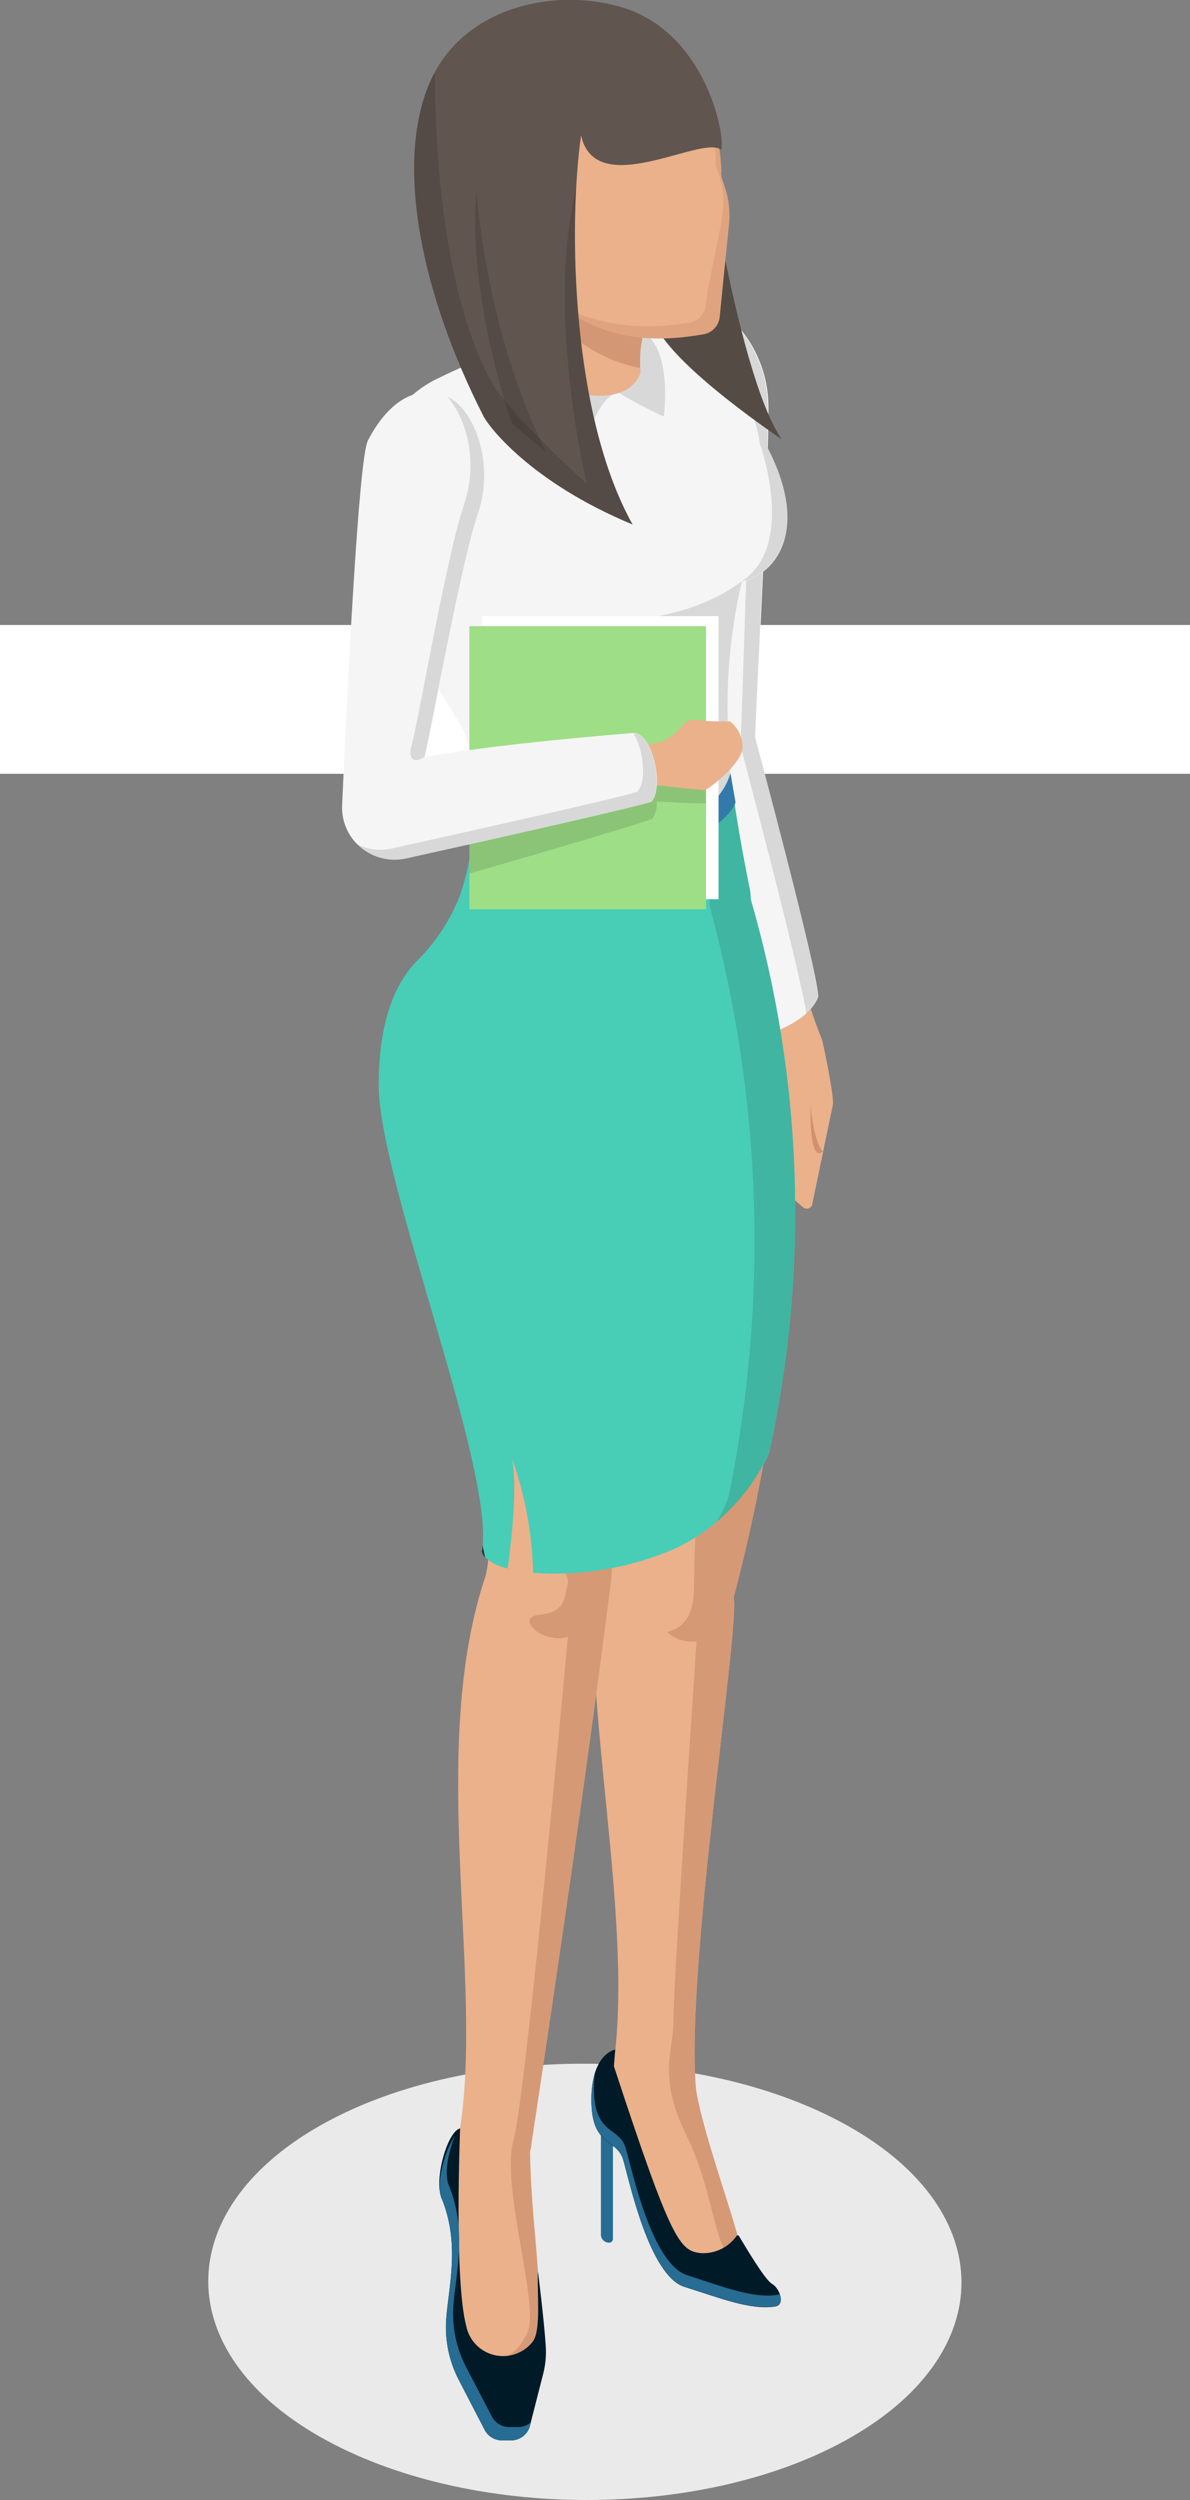 <svg width="80" height="168" viewBox="0 0 80 168" fill="none" xmlns="http://www.w3.org/2000/svg">
<rect x="0" y="0" width="80" height="168" fill="#808080" stroke="none"/>
<rect y="42" width="80" height="10" fill="white"/>
<path d="M57.3 163.737C47.492 169.421 31.443 169.421 21.486 163.737C11.53 158.053 11.53 148.629 21.337 142.944C31.146 137.26 47.195 137.26 57.152 142.944C67.108 148.629 67.108 158.053 57.3 163.737Z" fill="#EAEAEA"/>
<g clip-path="url(#clip0)">
<path d="M55.273 69.882C55.273 69.882 56.152 73.824 55.973 74.33L54.598 80.952C54.581 81.013 54.548 81.069 54.503 81.115C54.458 81.16 54.402 81.193 54.341 81.211C54.279 81.228 54.214 81.23 54.152 81.216C54.089 81.202 54.031 81.172 53.984 81.129L52.086 79.494L52.675 69.908H55.279L55.273 69.882Z" fill="#EAB18B"/>
<path d="M52.41 59.548C52.41 59.548 53.686 66.118 55.273 69.882C54.863 70.848 53.217 76.754 52.886 75.755C50.751 69.343 48.212 63.431 48.212 63.431L52.41 59.548Z" fill="#EAB18B"/>
<path d="M55.352 77.352C54.975 77.352 54.499 75.072 54.499 74.172C54.499 74.166 54.327 78.298 55.352 77.352Z" fill="#D1916D"/>
<path d="M44.193 50.081C44.168 49.967 44.155 49.85 44.154 49.733C44.002 47.591 42.785 26.844 43.01 24.985C43.294 22.613 44.411 20.307 46.91 20.386C48.894 20.452 51.577 23.428 51.657 27.133C51.736 30.838 50.81 48.583 50.764 49.562C50.764 49.562 54.962 65.165 55.022 66.972C54.255 69.074 50.295 69.882 50.295 69.882L44.193 50.081Z" fill="#F5F5F5"/>
<path d="M50.764 49.562C50.764 48.577 51.69 30.845 51.61 27.14C51.544 23.973 49.561 21.345 47.756 20.603C49.38 22.193 50.327 24.343 50.401 26.607C50.52 30.503 49.806 49.128 49.792 50.16C49.792 50.16 53.759 65.08 54.208 68.128C54.583 67.819 54.873 67.421 55.054 66.972C54.975 65.165 50.764 49.562 50.764 49.562Z" fill="black" fill-opacity="0.12"/>
<path d="M35.619 22.895C33.436 23.63 31.305 24.507 29.24 25.523C27.995 26.161 26.956 27.134 26.241 28.33C25.525 29.527 25.163 30.899 25.194 32.29C25.28 37.546 27.416 43.196 30.694 48.274C32.678 51.329 32.063 55.895 30.807 61.617C33.173 64.58 37.569 65.875 41.344 65.559C48.186 64.955 50.367 60.921 49.568 57.906C49.568 57.906 48.906 51.697 48.906 47.722C48.882 44.81 49.208 41.906 49.878 39.07C52.159 38.63 54.644 35.503 51.333 29.584C51.22 27.744 51.167 21.358 46.044 20.425C41.866 21.476 37.55 22.455 36.327 22.731C36.088 22.774 35.852 22.828 35.619 22.895Z" fill="#F5F5F5"/>
<path d="M40.041 41.698C40.041 41.698 45.046 42.703 48.12 41.711C48.12 41.711 46.407 52.328 48.596 62.255C49.086 61.648 49.429 60.937 49.598 60.177C49.768 59.417 49.76 58.629 49.574 57.873C49.574 57.873 48.913 51.664 48.913 47.69C48.889 44.777 49.215 41.873 49.885 39.037C49.885 39.037 46.533 41.961 40.041 41.698Z" fill="black" fill-opacity="0.12"/>
<path d="M51.333 29.564C51.221 27.724 51.168 21.338 46.044 20.405L44.57 20.773C44.57 20.773 50.579 25.155 51.069 29.78C51.069 29.78 53.581 36.652 49.865 39.057C52.159 38.597 54.645 35.477 51.333 29.564Z" fill="black" fill-opacity="0.12"/>
<path d="M47.016 7.457C47.016 7.457 49.442 24.965 52.543 29.511C52.543 29.511 45.377 24.735 44.055 21.838C42.733 18.94 42.957 8.442 42.957 8.442L47.016 7.457Z" fill="#544B45"/>
<path d="M35.441 22.994C35.441 22.994 32.915 25.622 39.202 30.411C39.202 30.411 39.956 26.811 41.542 26.358C42.535 26.968 43.566 27.514 44.629 27.994C44.629 27.994 45.33 22.738 42.719 22.133C40.108 21.529 37.113 22.541 37.113 22.541L35.441 22.994Z" fill="black" fill-opacity="0.12"/>
<path d="M35.824 17.081C35.992 19.456 35.805 21.843 35.269 24.163C36.776 26.542 42.091 27.77 43.063 25.044C42.927 23.613 43.188 22.173 43.816 20.879C44.815 19.157 35.824 17.081 35.824 17.081Z" fill="#EAB18B"/>
<path d="M35.824 17.081C35.888 17.956 35.901 18.833 35.864 19.709C36.353 20.209 36.743 20.655 36.743 20.655C38.224 22.782 40.487 24.245 43.043 24.729C42.953 23.402 43.22 22.075 43.816 20.885C44.815 19.157 35.824 17.081 35.824 17.081Z" fill="#D39775"/>
<path d="M46.5 4.31C47.707 6.537 48.385 9.009 48.483 11.537C48.338 12.036 49.197 13.002 48.986 15.091C48.834 16.608 48.523 19.689 48.364 21.273C48.335 21.555 48.215 21.819 48.022 22.028C47.829 22.236 47.574 22.377 47.294 22.429C44.226 22.968 39.315 23.276 35.725 18.435C35.725 18.435 34 16.424 33.2 16.175C32.4 15.925 29.233 11.944 29.233 8.725C29.28 5.328 31.177 0.151 38.204 0.151C39.825 0.11 41.431 0.468 42.878 1.194C44.326 1.92 45.57 2.99 46.5 4.31Z" fill="#EAB18B"/>
<path d="M48.497 11.55C48.399 9.022 47.72 6.55 46.514 4.323C45.716 3.164 44.662 2.202 43.433 1.511C44.109 2.051 44.7 2.688 45.185 3.403C45.185 3.403 48.12 7.069 48.12 10.833C47.975 11.333 48.781 12.016 48.603 14.118C48.451 15.636 47.598 18.947 47.446 20.517C47.417 20.802 47.296 21.07 47.1 21.279C46.904 21.489 46.645 21.63 46.362 21.68C44.147 22.068 40.604 22.192 37.662 20.491C40.967 23.184 44.762 22.909 47.313 22.462C47.597 22.409 47.854 22.265 48.048 22.052C48.241 21.84 48.359 21.571 48.385 21.286C48.543 19.709 48.847 16.628 49.006 15.104C49.217 13.015 48.351 12.049 48.497 11.55Z" fill="#E0A380"/>
<path d="M32.525 15.649C32.69 15.825 32.874 15.981 33.074 16.116C32.915 15.945 32.697 15.767 32.525 15.649Z" fill="#DD9E7A"/>
<path d="M34.925 18.008C35.21 18.008 35.441 17.778 35.441 17.495C35.441 17.212 35.21 16.983 34.925 16.983C34.641 16.983 34.41 17.212 34.41 17.495C34.41 17.778 34.641 18.008 34.925 18.008Z" fill="#FCF5FF"/>
<path d="M41.093 139.659C42.911 129.805 38.812 113.413 40.207 105.497C40.207 105.497 37.853 85.071 37.682 75.775C37.581 70.179 38.794 64.636 41.225 59.587C41.225 59.587 48.073 60.047 50.07 60.77C50.07 60.77 56.885 78.883 49.316 107.356C49.786 108.979 46.077 132.196 46.784 140.362C47.234 143.424 49.786 150.217 49.812 151.347C49.839 152.477 46.798 153.075 46.54 152.983C46.282 152.891 44.9 152.753 44.9 152.582C44.9 152.411 41.919 143.338 41.919 143.338L41.172 140.592C41.145 140.526 41.093 139.659 41.093 139.659Z" fill="#EAB18B"/>
<path d="M50.064 60.796C49.12 60.517 48.153 60.321 47.175 60.212C48.266 68.023 50.441 87.896 46.818 102.606C46.646 104.071 46.679 106.022 46.659 106.614C46.639 107.205 46.712 109.241 44.841 109.675C45.107 109.916 45.421 110.096 45.764 110.204C46.106 110.312 46.468 110.344 46.825 110.299C46.825 110.299 45.225 133.95 45.271 135.822C45.317 137.695 44.154 139.449 46.137 143.476C48.12 147.503 47.968 151.491 49.528 151.971C49.615 151.896 49.686 151.803 49.735 151.699C49.784 151.595 49.81 151.481 49.812 151.366C49.812 150.21 47.234 143.443 46.785 140.382C46.084 132.216 49.793 108.998 49.317 107.376C56.886 78.909 50.064 60.796 50.064 60.796Z" fill="#D69976"/>
<path d="M40.947 150.709C40.802 150.709 40.662 150.652 40.559 150.55C40.456 150.447 40.398 150.309 40.398 150.164V141.807H41.205V150.447C41.206 150.481 41.2 150.515 41.187 150.547C41.175 150.579 41.156 150.608 41.132 150.632C41.108 150.657 41.079 150.676 41.047 150.689C41.016 150.703 40.981 150.709 40.947 150.709Z" fill="#276C93"/>
<path d="M41.357 137.734C41.357 137.734 39.757 137.971 39.757 141.131C39.757 144.291 41.463 143.68 41.892 145.138C42.322 146.597 43.651 152.937 46.017 153.679C48.384 154.421 50.48 155.269 52.139 154.993C52.833 154.848 52.377 153.732 51.901 153.475C51.425 153.219 50.083 150.926 49.68 150.263C49.672 150.248 49.66 150.235 49.646 150.226C49.631 150.217 49.614 150.212 49.597 150.212C49.58 150.212 49.563 150.217 49.549 150.226C49.534 150.235 49.522 150.248 49.514 150.263C49.248 150.635 48.892 150.936 48.478 151.137C48.065 151.338 47.608 151.432 47.148 151.412C45.7 151.268 45.165 150.723 41.271 138.851L41.357 137.734Z" fill="#001A27"/>
<path d="M52.311 154.205C50.652 154.494 48.563 153.653 46.19 152.891C43.816 152.128 42.488 145.808 42.065 144.35C41.641 142.891 39.929 143.502 39.929 140.342C39.928 139.975 39.955 139.609 40.009 139.245C39.828 139.853 39.743 140.484 39.757 141.118C39.757 144.278 41.463 143.667 41.893 145.125C42.322 146.584 43.651 152.923 46.018 153.666C48.384 154.408 50.48 155.256 52.139 154.98C52.522 154.901 52.549 154.526 52.423 154.159C52.388 154.179 52.35 154.194 52.311 154.205Z" fill="#276C93"/>
<path d="M41.106 106.029C41.767 86.274 45 84.782 41.946 65.375C41.43 62.084 30.271 62.583 30.271 62.583C27.535 64.324 25.902 69.81 26.305 74.823C26.966 82.588 34.297 98.585 32.658 105.858C28.691 117.585 32.578 132.984 30.886 143.305C30.952 143.489 30.767 143.805 30.84 143.962C30.84 150.834 29.756 156.235 31.369 157.969C32.585 159.283 35.223 160.649 36.181 158.626C36.538 157.87 36.247 155.197 36.181 153.948C36.181 151.57 35.672 148.548 35.613 144.593C35.671 144.403 35.706 144.207 35.718 144.008C35.718 144.008 38.938 123.163 41.106 106.029Z" fill="#EAB18B"/>
<path d="M41.106 106.029C41.767 86.274 45 84.782 41.946 65.375C41.694 63.772 38.561 63.312 35.408 63.253C36.551 70.572 39.189 89.959 37.669 104.373C37.9 106.009 38.33 105.871 38.131 106.607C37.933 107.343 38.012 108.354 36.287 108.506C34.562 108.657 36.432 110.522 38.178 109.997C38.178 109.997 35.361 140.875 34.509 143.87C33.656 146.866 36.287 154.934 35.461 156.727C34.634 158.521 33.901 158.114 33.663 158.744C33.602 158.979 33.602 159.225 33.663 159.46C34.674 159.802 35.685 159.703 36.201 158.6C36.558 157.844 36.267 155.17 36.201 153.922C36.201 151.544 35.692 148.522 35.633 144.567C35.691 144.377 35.726 144.18 35.738 143.982C35.738 143.982 38.938 123.163 41.106 106.029Z" fill="#D69976"/>
<path d="M30.933 143.029C30.933 143.029 30.516 153.193 31.343 156.307C31.437 156.781 31.667 157.219 32.006 157.566C32.344 157.914 32.777 158.157 33.251 158.266C33.725 158.375 34.221 158.345 34.679 158.181C35.137 158.016 35.537 157.724 35.831 157.338C36.393 156.537 36.082 154.053 36.168 152.641C36.168 152.641 36.585 155.991 36.69 157.673C36.73 158.292 36.672 158.912 36.519 159.513L35.626 163.008C35.553 163.289 35.388 163.539 35.157 163.717C34.926 163.895 34.643 163.992 34.35 163.993H33.749C33.507 163.993 33.27 163.926 33.064 163.801C32.858 163.676 32.69 163.497 32.579 163.284L30.847 159.94C30.197 158.693 29.902 157.294 29.994 155.893C30.139 153.725 30.933 150.9 29.743 147.865C29.095 146.61 30.067 143.22 30.933 143.029Z" fill="#001A27"/>
<path d="M34.839 163.1H34.238C33.996 163.099 33.759 163.033 33.553 162.908C33.347 162.783 33.179 162.604 33.068 162.39L31.329 159.053C30.68 157.806 30.385 156.407 30.476 155.006C30.622 152.838 31.415 150.013 30.225 146.978C29.822 146.216 30.113 144.659 30.595 143.502C29.868 144.554 29.233 146.879 29.749 147.871C30.932 150.9 30.146 153.732 30 155.9C29.909 157.3 30.203 158.7 30.853 159.946L32.585 163.29C32.696 163.504 32.864 163.683 33.07 163.808C33.277 163.933 33.514 163.999 33.755 164H34.357C34.649 163.999 34.933 163.902 35.164 163.724C35.395 163.545 35.559 163.296 35.633 163.015L35.692 162.778C35.455 162.982 35.153 163.097 34.839 163.1Z" fill="#276C93"/>
<path d="M50.473 60.441C50.474 60.134 50.436 59.827 50.361 59.528C50.361 59.528 49.594 55.783 49.125 52.236C47.38 58.372 33.795 58.149 31.719 56.762C31.569 57.915 31.305 59.051 30.933 60.152C30.275 61.841 29.264 63.37 27.964 64.639C26.583 66.098 25.459 68.581 25.459 72.917C25.459 79.329 33.306 98.796 32.407 104.248C32.539 104.761 33.187 105.155 34.132 105.411C34.39 103.44 34.793 99.86 34.423 97.994C35.298 100.471 35.778 103.069 35.844 105.694C39.135 105.929 42.433 105.358 45.449 104.032C49.641 102.061 51.63 98.053 51.743 97.462C54.407 85.207 53.971 72.487 50.473 60.441Z" fill="#48CDB7"/>
<path d="M32.433 103.802C32.433 103.966 32.433 104.124 32.38 104.268C32.424 104.418 32.503 104.556 32.612 104.669C32.559 104.347 32.493 104.058 32.433 103.802Z" fill="#2A3A47"/>
<path d="M50.473 60.441C50.474 60.134 50.436 59.827 50.361 59.528C50.361 59.528 49.594 55.783 49.125 52.236C48.726 53.463 47.901 54.508 46.798 55.186C47.201 57.813 47.618 59.995 47.618 59.995C47.693 60.313 47.73 60.64 47.73 60.967C51.237 73.874 51.672 87.414 48.999 100.517C48.799 101.135 48.519 101.724 48.166 102.271C49.727 100.992 50.949 99.352 51.723 97.495C54.399 85.231 53.97 72.499 50.473 60.441Z" fill="black" fill-opacity="0.12"/>
<path d="M36.882 58.142C34.086 58.142 32.136 57.892 31.547 57.485L31.752 56.092C32.896 56.874 39.963 57.406 45.007 55.6C47.367 54.752 48.675 53.471 49.105 51.953L49.449 53.924C49.27 54.47 48.239 55.83 45.483 56.835C42.707 57.735 39.801 58.177 36.882 58.142Z" fill="#337AAA"/>
<path d="M48.305 41.402H32.394V60.428H48.305V41.402Z" fill="white"/>
<path d="M47.465 42.079H31.554V61.105H47.465V42.079Z" fill="#9EDE87"/>
<path d="M47.459 49.371C47.128 49.38 46.797 49.369 46.467 49.339C45.581 49.273 45.476 50.705 43.704 51.132C43.606 51.156 43.511 51.189 43.42 51.231C43.328 51.039 43.193 50.871 43.026 50.739C42.858 50.607 42.663 50.515 42.455 50.469C37.166 51.231 33.715 51.848 31.554 52.282V58.707C36.882 57.157 43.023 55.363 43.856 55.021C44.082 54.682 44.186 54.277 44.154 53.872H44.319C44.319 53.872 47.26 54.036 47.452 53.977L47.459 49.371Z" fill="black" fill-opacity="0.12"/>
<path d="M35.692 50.232C38.337 50.349 40.988 50.288 43.625 50.048C44.187 50.475 45.013 52.735 44.286 52.781C39.744 53.083 35.48 53.405 35.48 53.405L35.692 50.232Z" fill="#EAB18B"/>
<path d="M44.306 52.781C44.306 52.781 47.228 53.123 47.426 53.077C47.624 53.031 49.938 51.296 49.925 50.179C49.918 49.852 49.839 49.529 49.693 49.235C49.546 48.941 49.337 48.682 49.078 48.478C48.295 48.503 47.51 48.467 46.732 48.373C45.853 48.222 45.687 49.687 43.863 49.989C42.038 50.291 43.658 52.656 43.658 52.656L44.306 52.781Z" fill="#EAB18B"/>
<path d="M27.297 57.689C26.768 57.808 26.218 57.803 25.691 57.677C25.164 57.55 24.674 57.304 24.258 56.959C23.842 56.613 23.512 56.176 23.294 55.683C23.076 55.19 22.975 54.653 23 54.115C23.35 46.231 24.104 30.851 24.732 29.61C25.822 27.475 27.673 25.668 29.987 26.634C31.812 27.369 33.292 31.088 32.102 34.596C30.913 38.104 28.903 49.989 28.533 50.896C28.533 50.896 31.779 50.147 42.653 49.247C43.975 49.431 44.636 53.031 43.777 53.885C42.706 54.246 33.127 56.395 27.297 57.689Z" fill="#F5F5F5"/>
<path d="M42.653 49.273H42.58C43.281 50.39 43.492 52.558 42.831 53.215C41.76 53.576 32.182 55.724 26.351 57.019C25.542 57.201 24.694 57.091 23.958 56.71C24.377 57.143 24.901 57.462 25.48 57.634C26.059 57.807 26.674 57.828 27.263 57.695C33.094 56.381 42.673 54.253 43.743 53.892C44.616 53.037 43.962 49.437 42.653 49.273Z" fill="black" fill-opacity="0.12"/>
<path d="M31.19 33.919C29.98 37.447 27.984 49.306 27.627 50.219C27.627 50.219 27.316 51.592 28.539 50.876C29.2 47.867 31.058 37.618 32.109 34.576C33.306 31.114 31.858 27.448 30.06 26.647C31.369 28.092 32.175 31.075 31.19 33.919Z" fill="black" fill-opacity="0.12"/>
<path d="M39.063 9.099C40.048 13.547 47.241 9 48.483 10.071C48.781 9.309 47.611 2.628 42.309 0.657C37.854 -0.953 30.827 0.171 28.672 6.09C26.688 11.484 28.361 19.808 32.466 27.895C32.797 28.624 35.679 32.408 42.527 35.246C38.402 27.875 38.204 15.11 39.063 9.099Z" fill="#60554F"/>
<path d="M42.534 35.253C39.103 29.124 38.376 19.282 38.726 12.673C36.677 21.089 39.44 32.5 39.44 32.5C39.44 32.5 34.41 27.961 33.068 25.74C29.69 19.558 29.24 9.631 29.234 4.875C29.019 5.268 28.833 5.676 28.678 6.097C26.695 11.491 28.368 19.814 32.473 27.902C32.797 28.631 35.686 32.408 42.534 35.253Z" fill="black" fill-opacity="0.12"/>
<path d="M34.41 28.467C34.41 28.467 31.382 19.814 32.03 12.85C32.03 12.85 32.631 22.304 36.73 30.405L34.41 28.467Z" fill="black" fill-opacity="0.12"/>
</g>
<defs>
<clipPath id="clip0">
<rect x="23" width="33" height="164" fill="white"/>
</clipPath>
</defs>
</svg>
